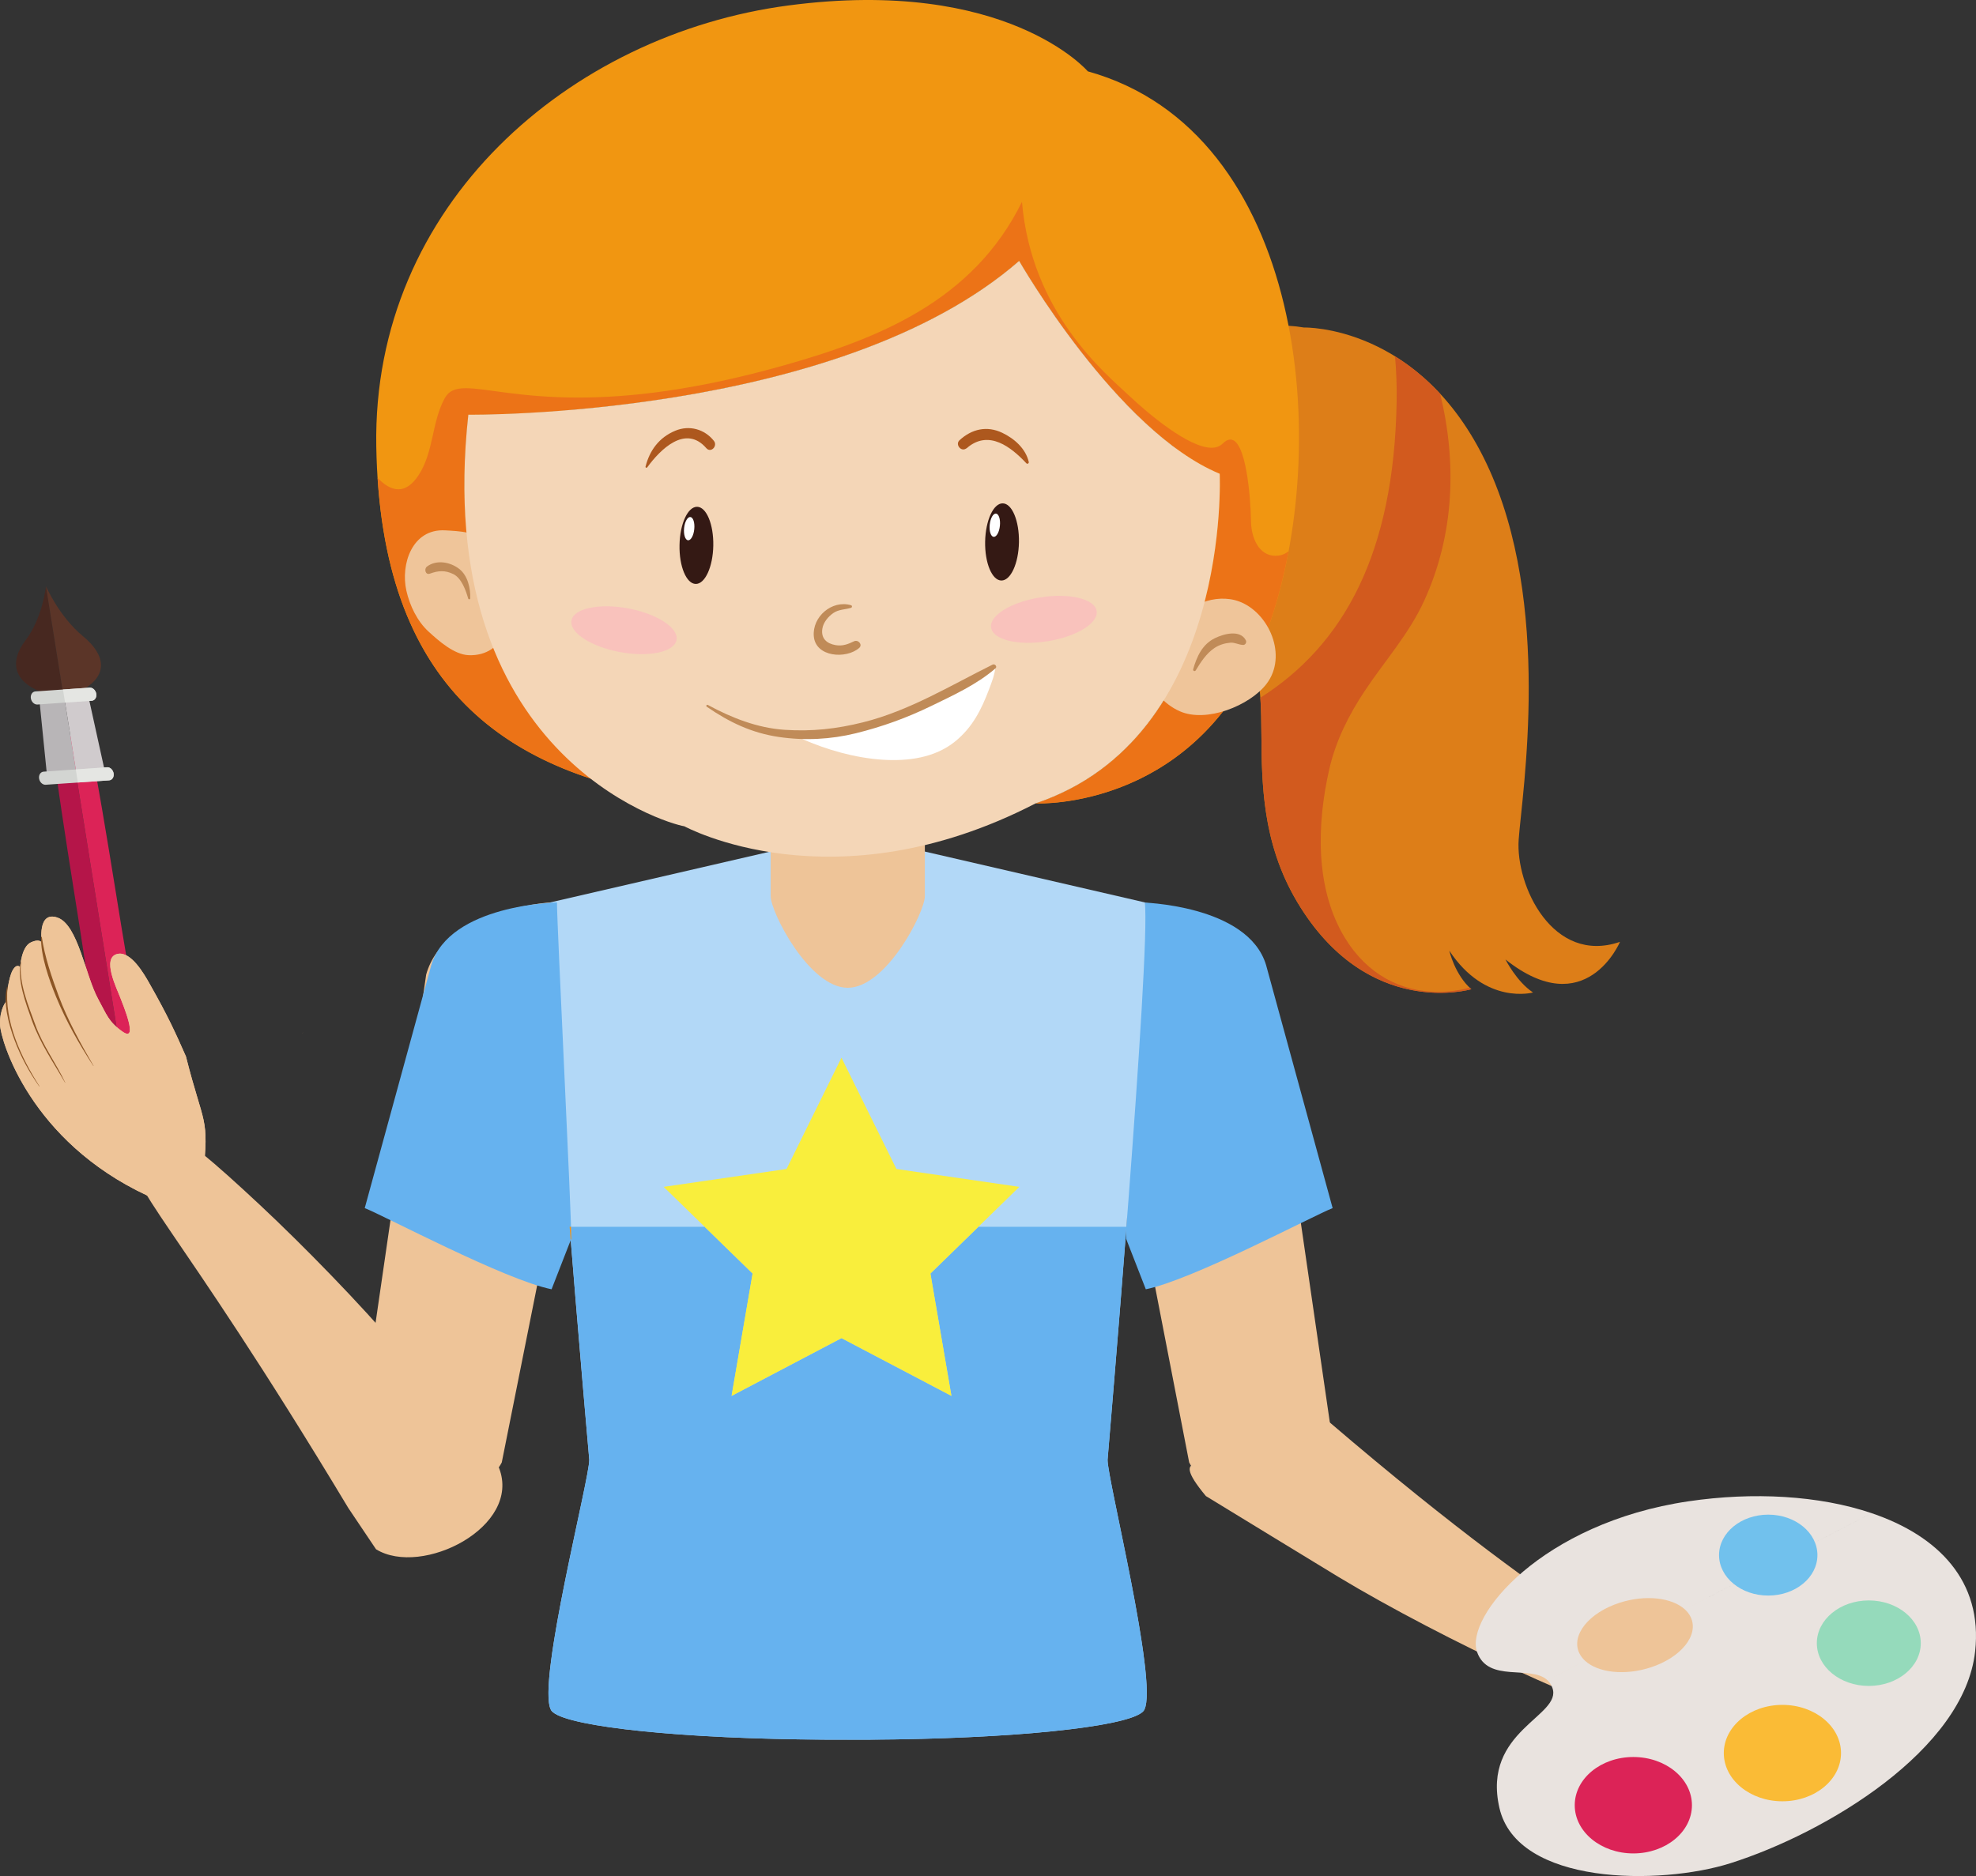 <?xml version="1.0" encoding="UTF-8" standalone="no"?>
<!-- Created with Inkscape (http://www.inkscape.org/) -->

<svg
   xmlns:dc="http://purl.org/dc/elements/1.1/"
   xmlns:cc="http://creativecommons.org/ns#"
   xmlns:rdf="http://www.w3.org/1999/02/22-rdf-syntax-ns#"
   xmlns:svg="http://www.w3.org/2000/svg"
   xmlns="http://www.w3.org/2000/svg"
   xmlns:sodipodi="http://sodipodi.sourceforge.net/DTD/sodipodi-0.dtd"
   xmlns:inkscape="http://www.inkscape.org/namespaces/inkscape"
   width="121.316mm"
   height="115.205mm"
   viewBox="0 0 429.86 408.208"
   id="svg5238"
   version="1.1"
   inkscape:version="0.91 r"
   sodipodi:docname="ladki.svg">
  <rect x="0" y="0" width="429.86" height="408.208" fill="#333333" stroke="none"/>
  <defs
     id="defs5240" />
  <sodipodi:namedview
     id="base"
     pagecolor="#ffffff"
     bordercolor="#666666"
     borderopacity="1.0"
     inkscape:pageopacity="0.0"
     inkscape:pageshadow="2"
     inkscape:zoom="1.4142136"
     inkscape:cx="177.05927"
     inkscape:cy="151.22172"
     inkscape:document-units="px"
     inkscape:current-layer="layer1"
     showgrid="false"
     inkscape:window-width="1366"
     inkscape:window-height="716"
     inkscape:window-x="0"
     inkscape:window-y="0"
     inkscape:window-maximized="1"
     fit-margin-top="0"
     fit-margin-left="0"
     fit-margin-right="0"
     fit-margin-bottom="0" />
  <g
     inkscape:label="Layer 1"
     inkscape:groupmode="layer"
     id="layer1"
     transform="translate(-231.761,-174.65)">
    <path
       inkscape:connector-curvature="0"
       id="path5978"
       style="fill:#2f2c2c;fill-opacity:1;fill-rule:nonzero;stroke:none"
       d="m 331.562,316.987 c 0.052,-0.639 0.07,-1.304 0.027,-2.011 0,0 -0.027,0.752 -0.027,2.011" />
    <path
       inkscape:connector-curvature="0"
       id="path5980"
       style="fill:#df2a2f;fill-opacity:1;fill-rule:nonzero;stroke:none"
       d="m 373.664,314.976 -0.063,0.247 0.063,-0.247" />
    <path
       inkscape:connector-curvature="0"
       id="path5982"
       style="fill:#444244;fill-opacity:1;fill-rule:nonzero;stroke:none"
       d="m 359.046,268.818 -0.039,0.17 0.039,-0.17" />
    <path
       inkscape:connector-curvature="0"
       id="path5984"
       style="fill:#eec498;fill-opacity:1;fill-rule:nonzero;stroke:none"
       d="m 569.855,532.428 c 0.03,-9.428 14.324,-13.013 21.256,-15.591 5.44,-2.031 8.893,-3.31 16.999,-5.45 2.214,-0.585 7.705,-2 9.315,0.449 2.067,3.144 -5.415,5.473 -7.304,6.321 -1.062,0.474 -9.947,3.96 -5.476,4.785 3.695,0.677 5.076,-0.159 8.641,-1.148 5.658,-1.559 14.691,-8.195 18.939,-6.085 4.248,2.108 -1.533,6.29 -1.533,6.29 0,0 0.964,-0.508 1.737,1.627 0.767,2.131 -2.137,5.315 -2.193,5.389 -0.053,0.076 1.138,-0.121 0.625,1.675 -0.521,1.799 -3.022,4.782 -3.873,5.795 0,0 -0.177,2.188 -2.706,4.478 -2.526,2.292 -22.66,12.979 -48.956,3.044 -3.8,-1.434 -3.738,-4.689 -4.932,-8.312 -0.375,-1.14 -0.545,-2.231 -0.541,-3.266" />
    <path
       inkscape:connector-curvature="0"
       id="path5986"
       style="fill:#8c5524;fill-opacity:1;fill-rule:nonzero;stroke:none"
       d="m 619.807,527.47 c -5.151,2.283 -10.696,3.81 -16.134,5.172 l 0.022,0.053 c 5.627,-1.139 11.082,-2.556 16.434,-4.721 3.696,-1.501 8.782,-3.842 11.605,-6.773 l -0.113,-0.112 c -3.495,2.555 -7.877,4.637 -11.815,6.382" />
    <path
       inkscape:connector-curvature="0"
       id="path5988"
       style="fill:#8c5524;fill-opacity:1;fill-rule:nonzero;stroke:none"
       d="m 618.901,535.482 c -4.332,1.994 -9.075,2.585 -13.527,4.118 l 0.016,0.044 c 5.054,-1.311 9.989,-2.125 14.811,-4.345 3.598,-1.664 8.444,-3.738 10.778,-7.213 l -0.06,-0.039 c -2.785,3.603 -8.046,5.607 -12.02,7.434" />
    <path
       inkscape:connector-curvature="0"
       id="path5990"
       style="fill:#8c5524;fill-opacity:1;fill-rule:nonzero;stroke:none"
       d="m 608.713,544.17 0.02,0.046 c 3.732,-0.593 7.52,-1.671 10.992,-3.203 3.297,-1.46 7.461,-3.769 9.433,-6.954 l -0.098,-0.072 c -4.757,5.839 -13.304,8.728 -20.345,10.183" />
    <path
       inkscape:connector-curvature="0"
       id="path5992"
       style="fill:#eec498;fill-opacity:1;fill-rule:nonzero;stroke:none"
       d="M 490.453,492.852 479.834,438.126 c -0.034,-6.281 -0.057,-49.75 0.015,-67.126 0,0 23.084,1.42 27.051,15.714 l 14.416,99.235 c -2.799,13.09 -25.962,16.692 -30.862,6.904" />
    <path
       inkscape:connector-curvature="0"
       id="path5994"
       style="fill:#eec498;fill-opacity:1;fill-rule:nonzero;stroke:none"
       d="m 494.09,500.175 c 4.727,2.885 24.487,14.967 28.745,17.544 11.268,6.816 26.692,14.784 38.657,20.288 12.602,5.79 20.849,9.088 23.124,8.574 l 4.42,-7.902 c 3.003,-5.016 -12.035,-6.603 -68.139,-54.64 L 505.788,496.122 c -11.379,-2.666 -20.516,-6.554 -11.698,4.053"
       sodipodi:nodetypes="cccccccc" />
    <path
       inkscape:connector-curvature="0"
       id="path5996"
       style="fill:#66b2ef;fill-opacity:1;fill-rule:nonzero;stroke:none"
       d="M 521.665,437.524 507.188,384.64 c -3.967,-13.21 -27.341,-13.64 -27.341,-13.64 -0.018,5.16 -3.159,67.676 -3.116,73.176 l 4.291,11.006 c 10.121,-2.022 36.586,-16.101 40.643,-17.659" />
    <path
       inkscape:connector-curvature="0"
       id="path5998"
       style="fill:#eec498;fill-opacity:1;fill-rule:nonzero;stroke:none"
       d="m 340.918,492.852 10.619,-53.137 c 0.036,-6.279 0.061,-51.339 -0.018,-68.715 0,0 -23.079,1.42 -27.051,15.714 l -14.416,99.235 c 2.803,13.09 25.966,16.692 30.866,6.904" />
    <path
       inkscape:connector-curvature="0"
       id="path6000"
       style="fill:#eec498;fill-opacity:1;fill-rule:nonzero;stroke:none"
       d="m 340.313,494.028 c -3.574,-4.231 -18.506,-21.936 -21.732,-25.726 -8.538,-10.026 -20.655,-22.459 -30.269,-31.46 -10.128,-9.474 -16.911,-15.209 -19.231,-15.44 l -6.69,6.102 c -4.434,3.811 7.096,11.986 45.152,75.286 l 6.021,8.963 c 9.954,6.124 31.762,-4.874 26.748,-17.725"
       inkscape:transform-center-x="4.4194174"
       inkscape:transform-center-y="8.8388207" />
    <g
       id="g10918"
       transform="translate(49,-195.5)">
      <path
         inkscape:connector-curvature="0"
         id="path3821"
         style="fill:#472820;fill-opacity:1;fill-rule:nonzero;stroke:none"
         d="m 188.329,509.452 c -3.764,4.938 -2.256,9.115 3.32,11.21 l 4.733,-0.33 -3.623,-22.631 c 0,0 -0.713,6.878 -4.429,11.751" />
      <path
         inkscape:connector-curvature="0"
         id="path3823"
         style="fill:#5b3528;fill-opacity:1;fill-rule:nonzero;stroke:none"
         d="m 200.81,508.581 c 5.246,4.309 5.094,8.602 0.305,11.42 l -4.733,0.331 -3.623,-22.631 c 0,0 2.875,6.627 8.052,10.88" />
      <path
         inkscape:connector-curvature="0"
         id="path3825"
         style="fill:#b51549;fill-opacity:1;fill-rule:evenodd;stroke:none"
         d="m 193.987,530.584 c 2.266,19.608 7.971,50.689 8.373,57.815 0.6,10.57 6.797,11.714 6.797,11.714 l -11.178,-69.807 -3.992,0.278" />
      <path
         inkscape:connector-curvature="0"
         id="path3827"
         style="fill:#dc2357;fill-opacity:1;fill-rule:evenodd;stroke:none"
         d="m 201.971,530.027 c 3.995,19.488 8.262,50.669 10.124,57.691 2.762,10.42 -2.937,12.394 -2.937,12.394 l -11.178,-69.807 3.991,-0.279" />
      <path
         inkscape:connector-curvature="0"
         id="path3829"
         style="fill:#b8b5b7;fill-opacity:1;fill-rule:nonzero;stroke:none"
         d="m 199.39,538.476 -2.701,-16.871 -5.408,0.377 1.709,16.94 6.4,-0.446" />
      <path
         inkscape:connector-curvature="0"
         id="path3831"
         style="fill:#d0cbcd;fill-opacity:1;fill-rule:nonzero;stroke:none"
         d="m 205.586,538.044 -3.695,-16.802 -5.202,0.364 2.701,16.871 6.195,-0.433" />
      <path
         inkscape:connector-curvature="0"
         id="path3833"
         style="fill:#d3d5d2;fill-opacity:1;fill-rule:nonzero;stroke:none"
         d="m 206.042,537.094 -13.798,0.962 c -0.666,0.048 -1.104,0.722 -0.978,1.508 0.126,0.787 0.769,1.385 1.434,1.34 l 13.799,-0.963 c 0.666,-0.046 1.102,-0.72 0.977,-1.506 -0.127,-0.787 -0.768,-1.386 -1.434,-1.34" />
      <path
         inkscape:connector-curvature="0"
         id="path3835"
         style="fill:#e5e6e3;fill-opacity:1;fill-rule:nonzero;stroke:none"
         d="m 206.042,537.094 -6.796,0.474 0.456,2.848 6.797,-0.475 c 0.666,-0.046 1.102,-0.72 0.977,-1.506 -0.127,-0.787 -0.768,-1.386 -1.434,-1.34" />
      <path
         inkscape:connector-curvature="0"
         id="path3837"
         style="fill:#d3d5d2;fill-opacity:1;fill-rule:nonzero;stroke:none"
         d="m 202.265,519.775 -11.811,0.824 c -0.667,0.048 -1.105,0.722 -0.98,1.507 0.127,0.788 0.769,1.386 1.435,1.34 l 11.813,-0.824 c 0.666,-0.046 1.102,-0.72 0.977,-1.509 -0.126,-0.785 -0.767,-1.384 -1.434,-1.339" />
      <path
         inkscape:connector-curvature="0"
         id="path3839"
         style="fill:#e5e6e3;fill-opacity:1;fill-rule:nonzero;stroke:none"
         d="m 202.265,519.775 -5.804,0.406 0.457,2.847 5.804,-0.405 c 0.666,-0.046 1.102,-0.72 0.977,-1.509 -0.126,-0.785 -0.767,-1.384 -1.434,-1.339" />
    </g>
    <g
       id="g10910"
       transform="translate(6.187,6.187)">
      <path
         sodipodi:nodetypes="ccccccccccccccccc"
         inkscape:connector-curvature="0"
         id="path10916"
         style="fill:#eec498;fill-opacity:1;fill-rule:nonzero;stroke:none"
         d="m 269.726,424.426 c 1.413,-13.233 0.178,-10.719 -3.705,-26.098 -2.35,-5.309 -3.849,-8.672 -7.987,-15.963 -1.125,-1.995 -3.951,-6.912 -6.826,-6.354 -3.697,0.722 -0.136,7.702 0.58,9.644 0.403,1.091 4.12,9.881 0.41,7.257 -3.07,-2.167 -3.434,-3.742 -5.223,-6.979 -2.837,-5.138 -4.403,-16.237 -8.879,-17.803 -4.478,-1.564 -3.43,5.494 -3.43,5.494 0,0 -0.309,-1.046 -2.375,-0.107 -2.06,0.94 -2.313,5.247 -2.324,5.336 -0.015,0.09 -0.705,-0.901 -1.635,0.724 -0.921,1.629 -1.307,5.502 -1.438,6.82 0,0 -1.439,1.654 -1.31,5.063 0.128,3.407 6.548,25.282 32.033,37.146 3.681,1.716 5.967,-0.603 9.397,-2.286 1.074,-0.525 1.973,-1.166 2.712,-1.894" />
      <path
         d="m 269.726,424.426 c 1.413,-13.233 0.178,-10.719 -3.705,-26.098 -2.35,-5.309 -3.849,-8.672 -7.987,-15.963 -1.125,-1.995 -3.951,-6.912 -6.826,-6.354 -3.697,0.722 -0.136,7.702 0.58,9.644 0.403,1.091 4.12,9.881 0.41,7.257 -3.07,-2.167 -3.434,-3.742 -5.223,-6.979 -2.837,-5.138 -4.403,-16.237 -8.879,-17.803 -4.478,-1.564 -3.43,5.494 -3.43,5.494 0,0 -0.309,-1.046 -2.375,-0.107 -2.06,0.94 -2.313,5.247 -2.324,5.336 -0.015,0.09 -0.705,-0.901 -1.635,0.724 -0.921,1.629 -1.307,5.502 -1.438,6.82 0,0 -1.439,1.654 -1.31,5.063 0.128,3.407 6.548,25.282 32.033,37.146 3.681,1.716 5.967,-0.603 9.397,-2.286 1.074,-0.525 1.973,-1.166 2.712,-1.894"
         style="fill:#eec498;fill-opacity:1;fill-rule:nonzero;stroke:none"
         id="path6002"
         inkscape:connector-curvature="0"
         sodipodi:nodetypes="ccccccccccccccccc" />
      <path
         d="m 238.361,385.233 c 1.966,5.281 4.747,10.315 7.571,15.159 l -0.045,0.014 c -3.125,-4.815 -5.921,-9.708 -8.113,-15.05 -1.511,-3.691 -3.389,-8.966 -3.264,-13.035 l 0.157,0.004 c 0.616,4.284 2.189,8.875 3.693,12.909"
         style="fill:#8c5524;fill-opacity:1;fill-rule:nonzero;stroke:none"
         id="path6004"
         inkscape:connector-curvature="0" />
      <path
         d="m 233.264,391.48 c 1.605,4.489 4.491,8.299 6.503,12.557 l -0.036,0.014 c -2.598,-4.528 -5.463,-8.628 -7.245,-13.629 -1.326,-3.735 -3.229,-8.651 -2.372,-12.751 l 0.066,0.018 c -0.632,4.511 1.614,9.672 3.084,13.791"
         style="fill:#8c5524;fill-opacity:1;fill-rule:nonzero;stroke:none"
         id="path6006"
         inkscape:connector-curvature="0" />
      <path
         d="m 234.169,404.839 -0.052,0.023 c -2.181,-3.087 -4.057,-6.55 -5.385,-10.105 -1.261,-3.377 -2.518,-7.971 -1.618,-11.607 l 0.124,0.017 c -0.855,7.486 3.051,15.619 6.931,21.672"
         style="fill:#8c5524;fill-opacity:1;fill-rule:nonzero;stroke:none"
         id="path6008"
         inkscape:connector-curvature="0" />
    </g>
    <path
       inkscape:connector-curvature="0"
       id="path6010"
       style="fill:#b2d8f7;fill-opacity:1;fill-rule:nonzero;stroke:none"
       d="m 472.695,492.309 c 0,0 9.464,-110.671 8.104,-121.309 l -64.66,-14.944 -64.662,14.944 c -1.354,10.637 8.473,121.309 8.473,121.309 0,4.399 -11.353,48.244 -8.384,54.294 l 0.052,0.115 0.07,0.113 0.186,0.229 0.152,0.131 c 3.815,3.267 28.6,5.821 59.131,5.982 l 0,0.007 c 0.249,0 3.94,10e-4 4.984,10e-4 1.046,0 4.739,-10e-4 4.984,-10e-4 l 0,-0.007 c 30.533,-0.161 55.32,-2.715 59.137,-5.982 l 0.145,-0.131 0.186,-0.229 0.072,-0.113 0.054,-0.115 c 2.964,-6.05 -8.022,-49.895 -8.022,-54.294" />
    <path
       inkscape:connector-curvature="0"
       id="path6012"
       style="fill:#66b2ef;fill-opacity:1;fill-rule:nonzero;stroke:none"
       d="M 311.105,437.524 325.583,384.64 c 3.967,-13.21 27.338,-13.64 27.338,-13.64 0.015,5.16 3.156,67.676 3.118,73.176 l -4.288,11.006 c -10.13,-2.022 -36.59,-16.101 -40.645,-17.659" />
    <path
       inkscape:connector-curvature="0"
       id="path6014"
       style="fill:#eec498;fill-opacity:1;fill-rule:nonzero;stroke:none"
       d="m 432.955,369.633 c 0,3.503 -8.387,19.948 -16.771,19.948 -8.387,0 -16.773,-16.445 -16.773,-19.948 l 0,-31.299 c 0,-7.003 5.672,-12.68 12.677,-12.68 l 8.185,0 c 7.006,0 12.682,5.676 12.682,12.68 l 0,31.299" />
    <path
       inkscape:connector-curvature="0"
       id="path6016"
       style="fill:#f9ee3c;fill-opacity:1;fill-rule:nonzero;stroke:none"
       d="m 414.816,404.789 11.955,24.221 26.732,3.888 -19.343,18.852 4.569,26.623 -23.913,-12.569 -23.91,12.569 4.571,-26.623 -19.343,-18.852 26.729,-3.888 11.953,-24.221" />
    <path
       inkscape:connector-curvature="0"
       id="path6018"
       style="fill:#fae186;fill-opacity:1;fill-rule:nonzero;stroke:none"
       d="m 472.695,492.309 0,0 c 0,0 0,-10e-4 0,-0.004 0,10e-4 0,0.004 0,0.004 m -112.745,0 0,0 0,0 0,0 m 0,-10e-4 0,0 0,0 m 0,-0.001 -10e-4,-10e-4 10e-4,10e-4 m 112.745,-10e-4 c 0,0 0,0 0,-10e-4 0,10e-4 0,10e-4 0,10e-4 m -112.748,-0.004 0,-10e-4 0,10e-4 m 112.748,-0.004 c 0,0 10e-4,-0.001 10e-4,-0.004 0,10e-4 -10e-4,0.004 -10e-4,0.004 m -112.748,-0.001 c 0,-10e-4 0,-0.004 0,-0.01 0,0.004 0,0.007 0,0.01 m 112.75,-0.004 c 0,-0.011 0.001,-0.032 0.004,-0.054 -10e-4,0.023 -0.004,0.043 -0.004,0.054 m -112.75,-0.004 c 0,-0.004 -0.001,-0.007 -0.001,-0.011 0,0.004 0.001,0.007 0.001,0.011 m -0.001,-0.015 c 0,-10e-4 0,-0.007 0,-0.011 0,0.004 0,0.01 0,0.011 m -10e-4,-0.032 c -0.001,-0.011 -0.001,-0.023 -0.001,-0.036 0,0.015 0,0.025 0.001,0.036 m 112.759,-0.01 c 0.095,-1.125 1.166,-13.685 2.504,-30.354 -1.338,16.669 -2.409,29.229 -2.504,30.354 m -112.763,-0.034 c 0,-0.011 -0.001,-0.023 -0.001,-0.036 0,0.012 0.001,0.025 0.001,0.036 m -0.004,-0.061 c 0,-0.001 0,-0.007 -10e-4,-0.011 10e-4,0.004 10e-4,0.01 10e-4,0.011 m -0.011,-0.118 c -0.192,-2.185 -1.436,-16.266 -2.916,-34.136 1.481,17.867 2.724,31.951 2.916,34.136" />
    <path
       inkscape:connector-curvature="0"
       id="path6020"
       style="fill:#66b2ef;fill-opacity:1;fill-rule:nonzero;stroke:none"
       d="m 416.138,553.183 c -1.044,0 -4.735,-10e-4 -4.984,-10e-4 l 0,-0.007 c -12.032,-0.063 -23.172,-0.498 -32.487,-1.202 -11,-0.831 -19.454,-2.038 -23.833,-3.448 -1.322,-0.426 -2.273,-0.872 -2.81,-1.331 l -0.152,-0.131 -0.186,-0.229 -0.07,-0.113 -0.052,-0.116 c -0.342,-0.697 -0.494,-1.897 -0.496,-3.48 -0.007,-12.152 8.88,-46.922 8.88,-50.814 l 0,0 0,0 0,-0.001 0,0 0,-10e-4 -0.001,-0.001 c 0,-10e-4 0,-10e-4 0,-0.004 l 0,-0.001 c 0,-10e-4 0,-10e-4 0,-0.004 0,-0.001 0,-0.004 0,-0.01 l 0,0 c 0,-0.004 -10e-4,-0.007 -10e-4,-0.011 0,0 0,0 0,-0.001 0,-10e-4 0,-0.007 0,-0.011 -0.001,-0.007 -0.001,-0.012 -0.001,-0.02 -10e-4,-0.011 -10e-4,-0.023 -10e-4,-0.036 -10e-4,-10e-4 -10e-4,-0.004 -10e-4,-0.007 0,-0.011 -0.001,-0.023 -0.001,-0.036 -10e-4,-0.007 -10e-4,-0.016 -10e-4,-0.025 0,-10e-4 0,-0.007 -0.001,-0.011 -10e-4,-0.032 -0.006,-0.068 -0.01,-0.106 -0.192,-2.185 -1.436,-16.269 -2.916,-34.136 -0.353,-4.279 -0.722,-8.774 -1.094,-13.375 l 0.127,-0.328 c 0.006,-0.471 -0.016,-1.361 -0.057,-2.597 l 29.059,0 10.436,10.171 -4.572,26.623 23.91,-12.569 23.913,12.569 -4.569,-26.623 10.436,-10.171 32.206,0 c -0.543,7.087 -1.089,13.986 -1.596,20.294 -1.338,16.669 -2.409,29.229 -2.504,30.354 0,0 0,10e-4 0,0.004 -0.001,0.023 -0.004,0.043 -0.004,0.054 0,10e-4 0,10e-4 0,10e-4 0,0.001 -10e-4,0.004 -10e-4,0.004 0,10e-4 0,0.004 0,0.007 0,10e-4 0,10e-4 0,10e-4 0,0.001 0,0.001 0,0.001 0,10e-4 0,0.004 0,0.004 l 0,0 c 0,3.874 8.525,38.356 8.529,50.653 0,1.662 -0.154,2.919 -0.507,3.641 l -0.054,0.116 -0.072,0.113 -0.186,0.229 -0.145,0.131 0,0 c -2.171,1.859 -11.131,3.487 -24.076,4.574 -9.806,0.824 -21.9,1.338 -35.062,1.408 l 0,0.007 c -0.245,0 -3.938,0.001 -4.984,0.001" />
    <path
       inkscape:connector-curvature="0"
       id="path6022"
       style="fill:#f49211;fill-opacity:1;fill-rule:nonzero;stroke:none"
       d="m 355.912,444.504 c -0.079,-0.971 -0.156,-1.947 -0.235,-2.925 l 0.306,0 c 0.041,1.236 0.061,2.126 0.057,2.597 l -0.127,0.328" />
    <path
       inkscape:connector-curvature="0"
       id="path6024"
       style="fill:#f9ee3c;fill-opacity:1;fill-rule:nonzero;stroke:none"
       d="m 438.729,478.373 -23.913,-12.569 -23.91,12.569 4.571,-26.623 -10.436,-10.171 59.554,0 -10.436,10.171 4.569,26.623" />
    <path
       inkscape:connector-curvature="0"
       id="path6026"
       style="fill:#dd7e18;fill-opacity:1;fill-rule:nonzero;stroke:none"
       d="m 515.421,245.912 c 0,0 25.391,-0.725 39.769,29.705 14.373,30.42 7.664,71.627 6.947,81.689 -0.72,10.058 7.427,27.307 22.038,22.278 0,0 -7.427,17.731 -24.911,3.833 0,0 2.393,4.793 5.989,7.187 0,0 -10.305,2.873 -18.209,-9.1 0,0 1.196,5.264 4.791,8.38 0,0 -22.525,6.709 -37.851,-18.927 -15.331,-25.631 -0.238,-52.462 -15.813,-57.971 -15.569,-5.513 -19.398,-73.311 17.251,-67.073" />
    <path
       inkscape:connector-curvature="0"
       id="path6028"
       style="fill:#eebe6b;fill-opacity:1;fill-rule:nonzero;stroke:none"
       d="m 297.368,399.607 0.333,-0.31 c 0.001,0 0.007,0 0.01,10e-4 -0.111,0.104 -0.224,0.208 -0.342,0.308" />
    <path
       inkscape:connector-curvature="0"
       id="path6030"
       style="fill:#d25a1e;fill-opacity:1;fill-rule:nonzero;stroke:none"
       d="m 545.065,390.676 c 4.11,0 6.77,-0.792 6.77,-0.792 l 0,0 c -0.118,-0.1 -0.231,-0.204 -0.342,-0.308 -2.35,0.593 -4.667,0.89 -6.92,0.89 -8.131,0 -15.41,-3.87 -20.179,-11.645 -6.625,-10.794 -6.175,-24.968 -3.439,-36.889 1.408,-6.127 4.23,-11.74 7.694,-16.946 4.39,-6.607 9.578,-12.308 12.924,-19.608 6.564,-14.308 7.141,-30.044 3.485,-45.045 -3.236,-3.494 -6.589,-6.143 -9.825,-8.151 0.288,3.217 0.41,6.507 0.353,9.856 -0.564,33.087 -11.536,52.927 -29.648,64.431 0.715,9.781 -1.014,23.392 4.485,37.269 0.953,2.405 2.124,4.818 3.559,7.218 3.811,6.374 8.065,10.748 12.308,13.724 6.963,4.882 13.891,5.996 18.773,5.996" />
    <path
       inkscape:connector-curvature="0"
       id="path6032"
       style="fill:#d25a1e;fill-opacity:1;fill-rule:nonzero;stroke:none"
       d="m 346.063,326.302 c -7.544,-10.268 -13.268,-25.126 -13.268,-46.578 0,-4.63 0.267,-9.571 0.842,-14.838 0,0 0.197,10e-4 0.575,10e-4 2.119,0 9.922,-0.068 20.845,-0.969 5.097,7.069 7.264,17.498 7.261,27.637 0,14.684 -4.54,28.763 -11.285,31.151 -2.221,0.786 -3.817,2.006 -4.97,3.593" />
    <path
       inkscape:connector-curvature="0"
       id="path6034"
       style="fill:#f19611;fill-opacity:1;fill-rule:nonzero;stroke:none"
       d="m 468.411,190.176 c 0,0 -17.636,-20.614 -65.144,-14.337 -47.515,6.272 -90.542,43.326 -89.65,95.922 0.894,52.478 27.979,71.636 68.183,77.054 -3.983,-0.602 -56.207,-10.051 -48.163,-83.928 0,0 80.385,0.897 119.832,-33.47 0,0 21.214,37.052 43.625,46.319 0,0 2.694,57.376 -40.038,71.717 0,0 36.151,1.793 50.497,-37.949 14.346,-39.744 8.067,-108.181 -39.142,-121.329" />
    <path
       inkscape:connector-curvature="0"
       id="path6036"
       style="fill:#f7cb67;fill-opacity:1;fill-rule:nonzero;stroke:none"
       d="m 381.799,348.815 c -0.118,-0.016 -0.233,-0.032 -0.351,-0.048 0.118,0.016 0.233,0.032 0.351,0.048 l 0,0 m -0.36,-0.05 c -0.039,-0.004 -0.07,-0.01 -0.106,-0.012 0.036,0.004 0.07,0.01 0.106,0.012 m -0.122,-0.016 c -0.034,-0.004 -0.068,-0.01 -0.104,-0.012 0.034,0.004 0.07,0.01 0.104,0.012 m -0.111,-0.016 c -0.032,-0.004 -0.07,-0.01 -0.104,-0.012 0.034,0.004 0.07,0.01 0.104,0.012 m -0.129,-0.018 c -0.034,-0.004 -0.061,-0.01 -0.095,-0.012 0.032,0.004 0.063,0.01 0.095,0.012 m -0.111,-0.012 c -0.029,-0.004 -0.061,-0.01 -0.093,-0.012 0.029,0.004 0.063,0.01 0.093,0.012 m -0.129,-0.02 c -0.027,-10e-4 -0.052,-0.007 -0.082,-0.011 0.027,0.004 0.054,0.01 0.082,0.011 m -0.113,-0.016 c -0.027,-10e-4 -0.05,-0.007 -0.077,-0.01 0.027,0.001 0.052,0.007 0.077,0.01 m -0.125,-0.016 c -0.023,-0.004 -0.041,-0.007 -0.066,-0.011 0.02,0.004 0.045,0.007 0.066,0.011 m -0.113,-0.018 c -0.02,-10e-4 -0.043,-0.004 -0.063,-0.007 0.023,10e-4 0.041,0.004 0.063,0.007 m -0.12,-0.016 c -0.02,-0.004 -0.041,-0.007 -0.061,-0.01 0.02,0.001 0.041,0.004 0.061,0.01 m -0.109,-0.016 c -0.02,-0.004 -0.041,-0.007 -0.061,-0.01 0.023,0.001 0.039,0.004 0.061,0.01 m -0.124,-0.018 c -0.015,-0.001 -0.025,-0.004 -0.039,-0.007 0.011,10e-4 0.027,0.004 0.039,0.007 m -0.116,-0.018 c -0.01,0 -0.018,-0.001 -0.027,-0.004 0.01,10e-4 0.018,0.004 0.027,0.004 m -0.229,-0.032 c -0.001,-0.001 -0.004,-0.001 -0.007,-0.001 10e-4,0 0.004,0 0.007,0.001" />
    <path
       inkscape:connector-curvature="0"
       id="path6038"
       style="fill:#ec7317;fill-opacity:1;fill-rule:nonzero;stroke:none"
       d="m 457.764,349.467 c -0.462,0 -0.709,-0.012 -0.709,-0.012 37.974,-12.745 40.075,-59.475 40.072,-69.723 0,-1.284 -0.034,-1.995 -0.034,-1.995 -22.411,-9.268 -43.625,-46.319 -43.625,-46.319 -37.496,32.664 -111.976,33.472 -119.257,33.472 -0.378,0 -0.575,-0.001 -0.575,-0.001 -0.575,5.267 -0.842,10.207 -0.842,14.838 -10e-4,60.342 45.305,68.529 49.005,69.091 -0.118,-0.016 -0.233,-0.032 -0.351,-0.048 -10e-4,0 -0.007,-0.001 -0.01,-0.001 -0.036,-0.004 -0.07,-0.01 -0.106,-0.012 -0.004,-10e-4 -0.011,-10e-4 -0.016,-10e-4 -0.034,-0.004 -0.07,-0.01 -0.104,-0.012 -0.001,-10e-4 -0.004,-10e-4 -0.007,-10e-4 -0.034,-0.004 -0.07,-0.01 -0.104,-0.012 -0.01,-10e-4 -0.016,-10e-4 -0.025,-0.004 -0.032,-0.004 -0.063,-0.01 -0.095,-0.012 -0.006,0 -0.011,0 -0.016,0 -0.029,-0.004 -0.064,-0.01 -0.093,-0.012 -0.011,-0.001 -0.025,-0.004 -0.036,-0.007 -0.027,-10e-4 -0.054,-0.007 -0.082,-0.011 -0.01,0 -0.02,-10e-4 -0.032,-0.004 -0.025,-0.001 -0.05,-0.007 -0.077,-0.01 -0.012,-0.004 -0.034,-0.007 -0.048,-0.007 -0.02,-0.004 -0.045,-0.007 -0.066,-0.011 -0.016,-10e-4 -0.032,-0.004 -0.048,-0.007 -0.023,-10e-4 -0.041,-0.004 -0.063,-0.007 -0.018,-0.004 -0.039,-0.007 -0.057,-0.01 -0.02,-0.004 -0.041,-0.007 -0.061,-0.01 -0.012,-0.001 -0.034,-0.004 -0.048,-0.007 -0.023,-0.004 -0.038,-0.007 -0.061,-0.01 -0.02,-0.001 -0.043,-0.007 -0.064,-0.01 -0.011,-0.001 -0.027,-0.004 -0.039,-0.007 -0.025,-0.001 -0.05,-0.007 -0.077,-0.011 -0.01,0 -0.018,-10e-4 -0.027,-0.004 -0.068,-0.01 -0.136,-0.018 -0.202,-0.027 -0.001,-10e-4 -0.004,-10e-4 -0.007,-10e-4 -37.299,-5.522 -62.842,-23.448 -65.864,-69.906 1.397,1.469 2.932,2.475 4.504,2.475 1.476,0 2.982,-0.888 4.431,-3.113 3.288,-5.04 2.803,-11.502 5.663,-16.701 0.899,-1.642 2.341,-2.183 4.603,-2.183 2.192,0 5.158,0.509 9.148,1.019 3.99,0.507 9.003,1.017 15.297,1.017 10.694,0 25.083,-1.469 44.408,-6.91 20.537,-5.778 41.436,-13.948 52.114,-35.68 2.072,24.225 18.064,37.247 23.387,42.255 3.958,3.718 12.807,11.253 17.853,11.253 0.956,0 1.777,-0.272 2.402,-0.89 0.62,-0.616 1.182,-0.892 1.691,-0.892 3.401,0 4.406,12.324 4.499,17.921 0.054,3.242 1.578,7.37 5.323,7.37 0.233,0 0.475,-0.016 0.725,-0.05 0.802,-0.102 1.499,-0.448 2.115,-0.937 -1.128,6.009 -2.649,11.715 -4.528,16.927 l 0,0 c -13.157,36.454 -44.662,37.962 -49.788,37.962" />
    <path
       inkscape:connector-curvature="0"
       id="path6040"
       style="fill:#efc59a;fill-opacity:1;fill-rule:nonzero;stroke:none"
       d="m 501.292,305.51 c -4.988,-1.834 -11.919,0.684 -13.497,5.602 -0.876,-1.399 -3.12,-1.764 -4.304,-0.489 -5.593,6.021 -2.158,15.644 4.909,18.784 5.817,2.583 15.227,-1.223 18.85,-5.914 4.719,-6.118 0.582,-15.585 -5.957,-17.983" />
    <path
       inkscape:connector-curvature="0"
       id="path6042"
       style="fill:#efc59a;fill-opacity:1;fill-rule:nonzero;stroke:none"
       d="m 342.872,302.559 c -0.249,-1.585 -0.953,-3.009 -1.943,-4.239 -0.19,-0.555 -0.457,-1.66 -0.5,-1.802 -0.405,-1.402 -1.633,-2.493 -2.538,-3.562 -2.246,-2.62 -6.17,-2.731 -9.301,-2.907 -7.203,-0.394 -9.714,7.427 -8.425,13.128 0.727,3.229 2.359,6.641 4.814,8.889 2.205,2.02 5.57,5.02 8.733,5.142 7.927,0.303 10.166,-8.33 9.161,-14.65" />
    <path
       inkscape:connector-curvature="0"
       id="path6044"
       style="fill:#f4d6b7;fill-opacity:1;fill-rule:nonzero;stroke:none"
       d="m 497.094,277.736 c -22.411,-9.268 -43.625,-46.322 -43.625,-46.322 -39.448,34.369 -119.832,33.472 -119.832,33.472 -8.045,73.877 43.002,88.946 46.987,89.551 0.084,0.018 32.383,17.783 76.432,-4.984 42.733,-14.342 40.038,-71.717 40.038,-71.717" />
    <path
       inkscape:connector-curvature="0"
       id="path6046"
       style="fill:#ad581e;fill-opacity:1;fill-rule:nonzero;stroke:none"
       d="m 449.799,268.827 c -3.344,-1.601 -6.634,-0.84 -9.301,1.61 -0.974,0.885 0.276,2.547 1.397,1.832 l 0.263,-0.163 0.188,-0.174 c 4.619,-3.709 9.324,-0.057 12.693,3.525 0.22,0.24 0.584,-10e-4 0.519,-0.29 -0.661,-2.907 -3.136,-5.088 -5.758,-6.34" />
    <path
       inkscape:connector-curvature="0"
       id="path6048"
       style="fill:#ad581e;fill-opacity:1;fill-rule:nonzero;stroke:none"
       d="m 387.045,270.556 c -2.013,-2.525 -5.321,-3.469 -8.4,-2.178 -3.501,1.456 -5.563,4.268 -6.455,7.809 -0.052,0.229 0.235,0.335 0.367,0.156 2.862,-3.917 8.328,-9.392 12.856,-4.18 0.987,1.139 2.547,-0.475 1.633,-1.608" />
    <path
       inkscape:connector-curvature="0"
       id="path6050"
       style="fill:#c08b58;fill-opacity:1;fill-rule:nonzero;stroke:none"
       d="m 417.545,314.188 c -1.352,0.643 -2.479,1.091 -4.001,0.833 -1.947,-0.335 -3.206,-1.451 -2.894,-3.546 0.204,-1.397 1.297,-2.688 2.411,-3.446 1.164,-0.797 2.534,-0.731 3.824,-1.121 0.276,-0.086 0.292,-0.489 0.004,-0.571 -4.157,-1.211 -8.455,2.52 -8.092,6.752 0.392,4.583 7.064,4.995 9.859,2.556 0.838,-0.731 -0.211,-1.888 -1.112,-1.458" />
    <path
       inkscape:connector-curvature="0"
       id="path6052"
       style="fill:#ffffff;fill-opacity:1;fill-rule:nonzero;stroke:none"
       d="m 447.618,319.53 c -0.17,0.306 -0.312,0.632 -0.469,0.944 -0.389,-0.421 -1.132,-0.528 -1.522,0.102 -0.711,1.162 -2.486,1.95 -3.621,2.597 -1.938,1.105 -3.743,2.389 -5.821,3.238 -2.71,1.1 -5.427,2.55 -8.004,3.935 -6.403,3.444 -13.463,3.435 -20.43,4.119 -0.811,0.084 -2.529,0.525 -1.576,0.942 5.466,2.4 11.52,4.134 17.482,4.542 5.527,0.369 11.448,-0.371 15.881,-3.967 3.774,-3.052 5.717,-6.926 7.388,-11.364 0.602,-1.603 1.234,-3.174 1.383,-4.898 0.036,-0.371 -0.521,-0.505 -0.693,-0.19" />
    <path
       inkscape:connector-curvature="0"
       id="path6054"
       style="fill:#c08b58;fill-opacity:1;fill-rule:nonzero;stroke:none"
       d="m 447.677,319.269 c -9.197,4.569 -18.134,10.051 -28.183,12.551 -5.747,1.433 -11.104,2.024 -17.034,1.63 -5.953,-0.399 -11.541,-2.604 -16.712,-5.412 -0.256,-0.138 -0.475,0.231 -0.233,0.392 4.898,3.369 9.729,5.697 15.689,6.578 5.59,0.824 11.274,0.534 16.749,-0.811 5.74,-1.422 11.052,-3.342 16.373,-5.926 4.827,-2.348 9.888,-4.651 13.982,-8.181 0.469,-0.405 -0.127,-1.076 -0.629,-0.822" />
    <path
       inkscape:connector-curvature="0"
       id="path6056"
       style="fill:#c08b58;fill-opacity:1;fill-rule:nonzero;stroke:none"
       d="m 502.773,313.948 c -1.261,-2.357 -4.802,-1.372 -6.7,-0.451 -2.769,1.343 -3.953,4.005 -4.753,6.784 -0.091,0.344 0.378,0.534 0.557,0.242 1.132,-1.841 2.246,-3.623 4.062,-4.864 1.032,-0.695 2.244,-1.062 3.476,-1.168 0.969,-0.077 1.798,0.455 2.756,0.494 0.541,0.023 0.84,-0.593 0.602,-1.037" />
    <path
       inkscape:connector-curvature="0"
       id="path6058"
       style="fill:#c08b58;fill-opacity:1;fill-rule:nonzero;stroke:none"
       d="m 331.669,298.445 c -1.938,-1.517 -4.954,-2.076 -7.019,-0.523 -0.697,0.523 -0.337,1.911 0.641,1.544 1.791,-0.666 3.304,-0.77 5.076,0.095 1.793,0.86 2.747,3.591 3.247,5.33 0.075,0.254 0.455,0.199 0.455,-0.061 0.05,-2.21 -0.548,-4.938 -2.4,-6.385" />
    <path
       inkscape:connector-curvature="0"
       id="path6060"
       style="fill:#341914;fill-opacity:1;fill-rule:nonzero;stroke:none"
       d="m 453.424,292.635 c -0.088,4.642 -1.807,8.364 -3.838,8.33 -2.031,-0.041 -3.602,-3.827 -3.519,-8.461 0.091,-4.637 1.807,-8.366 3.84,-8.33 2.026,0.039 3.596,3.827 3.516,8.461" />
    <path
       inkscape:connector-curvature="0"
       id="path6062"
       style="fill:#ffffff;fill-opacity:1;fill-rule:nonzero;stroke:none"
       d="m 449.28,289.046 c -0.14,1.397 -0.752,2.477 -1.365,2.414 -0.609,-0.057 -0.992,-1.243 -0.849,-2.64 0.14,-1.397 0.752,-2.484 1.361,-2.418 0.618,0.063 0.996,1.248 0.854,2.645" />
    <path
       inkscape:connector-curvature="0"
       id="path6064"
       style="fill:#341914;fill-opacity:1;fill-rule:nonzero;stroke:none"
       d="m 386.93,293.382 c -0.084,4.639 -1.805,8.362 -3.827,8.328 -2.033,-0.043 -3.611,-3.829 -3.519,-8.461 0.084,-4.637 1.802,-8.36 3.833,-8.328 2.026,0.038 3.6,3.829 3.512,8.461" />
    <path
       inkscape:connector-curvature="0"
       id="path6066"
       style="fill:#ffffff;fill-opacity:1;fill-rule:nonzero;stroke:none"
       d="m 382.791,289.793 c -0.138,1.397 -0.752,2.482 -1.359,2.418 -0.614,-0.066 -0.994,-1.25 -0.854,-2.649 0.143,-1.393 0.754,-2.477 1.363,-2.414 0.616,0.061 0.994,1.245 0.849,2.645" />
    <path
       inkscape:connector-curvature="0"
       id="path6068"
       style="fill:#f9c2bc;fill-opacity:1;fill-rule:nonzero;stroke:none"
       d="m 378.939,313.903 c -0.491,2.627 -6.007,3.804 -12.317,2.631 -6.315,-1.171 -11.038,-4.248 -10.545,-6.876 0.485,-2.622 5.993,-3.802 12.308,-2.633 6.317,1.175 11.036,4.252 10.554,6.879" />
    <path
       inkscape:connector-curvature="0"
       id="path6070"
       style="fill:#f9c2bc;fill-opacity:1;fill-rule:nonzero;stroke:none"
       d="m 470.331,307.595 c 0.414,2.642 -4.39,5.59 -10.732,6.593 -6.342,1.003 -11.822,-0.326 -12.24,-2.964 -0.417,-2.64 4.386,-5.59 10.732,-6.589 6.34,-1.005 11.824,0.324 12.24,2.959" />
    <path
       d="m 608.167,580.075 c -15.231,4.822 -46.358,4.858 -50.223,-12.048 -3.862,-16.905 13.825,-19.958 11.513,-26.152 -0.254,-0.677 -0.614,-1.207 -1.06,-1.627 l 8.193,-4.22 c 2.81,2.571 8.596,3.263 14.215,1.444 6.693,-2.166 10.61,-7.071 8.753,-10.957 -0.297,-0.625 -0.725,-1.183 -1.261,-1.673 l 40.636,-20.94 c 14.468,4.904 24.198,14.769 22.496,30.101 -2.372,21.392 -32.401,39.47 -53.261,46.073 z m -39.77,-39.827 c -3.635,-3.404 -12.918,0.677 -15.318,-6.156 -2.697,-7.675 14.158,-28.079 45.99,-32.775 14.047,-2.07 28.436,-1.292 39.863,2.584 l -40.636,20.94 c -2.811,-2.571 -8.6,-3.262 -14.218,-1.444 -6.692,2.164 -10.61,7.074 -8.753,10.959 0.298,0.621 0.726,1.179 1.265,1.67 l -8.193,4.22"
       style="fill:#e9e3df;fill-opacity:1;fill-rule:evenodd;stroke:none"
       id="path3923"
       inkscape:connector-curvature="0" />
    <path
       d="m 599.827,567.444 c 0,5.794 -5.708,10.489 -12.749,10.489 -7.04,0 -12.748,-4.696 -12.748,-10.489 0,-5.793 5.708,-10.489 12.748,-10.489 7.041,0 12.749,4.696 12.749,10.489"
       style="fill:#dc2357;fill-opacity:1;fill-rule:nonzero;stroke:none"
       id="path3927"
       inkscape:connector-curvature="0" />
    <path
       d="m 632.256,556.101 c 0,5.793 -5.708,10.489 -12.749,10.489 -7.04,0 -12.748,-4.696 -12.748,-10.489 0,-5.793 5.708,-10.489 12.748,-10.489 7.041,0 12.749,4.696 12.749,10.489"
       style="fill:#fabb36;fill-opacity:1;fill-rule:nonzero;stroke:none"
       id="path3929"
       inkscape:connector-curvature="0" />
    <path
       d="m 649.608,532.187 c 0,5.137 -5.06,9.302 -11.306,9.302 -6.244,0 -11.306,-4.164 -11.306,-9.302 0,-5.137 5.062,-9.302 11.306,-9.302 6.245,0 11.306,4.165 11.306,9.302"
       style="fill:#95dabb;fill-opacity:1;fill-rule:nonzero;stroke:none"
       id="path3931"
       inkscape:connector-curvature="0" />
    <path
       d="m 627.123,513.022 c 0,4.862 -4.79,8.804 -10.699,8.804 -5.909,0 -10.7,-3.941 -10.7,-8.804 0,-4.862 4.791,-8.803 10.7,-8.803 5.909,0 10.699,3.941 10.699,8.803"
       style="fill:#71c1ed;fill-opacity:1;fill-rule:nonzero;stroke:none"
       id="path3933"
       inkscape:connector-curvature="0" />
  </g>
</svg>
